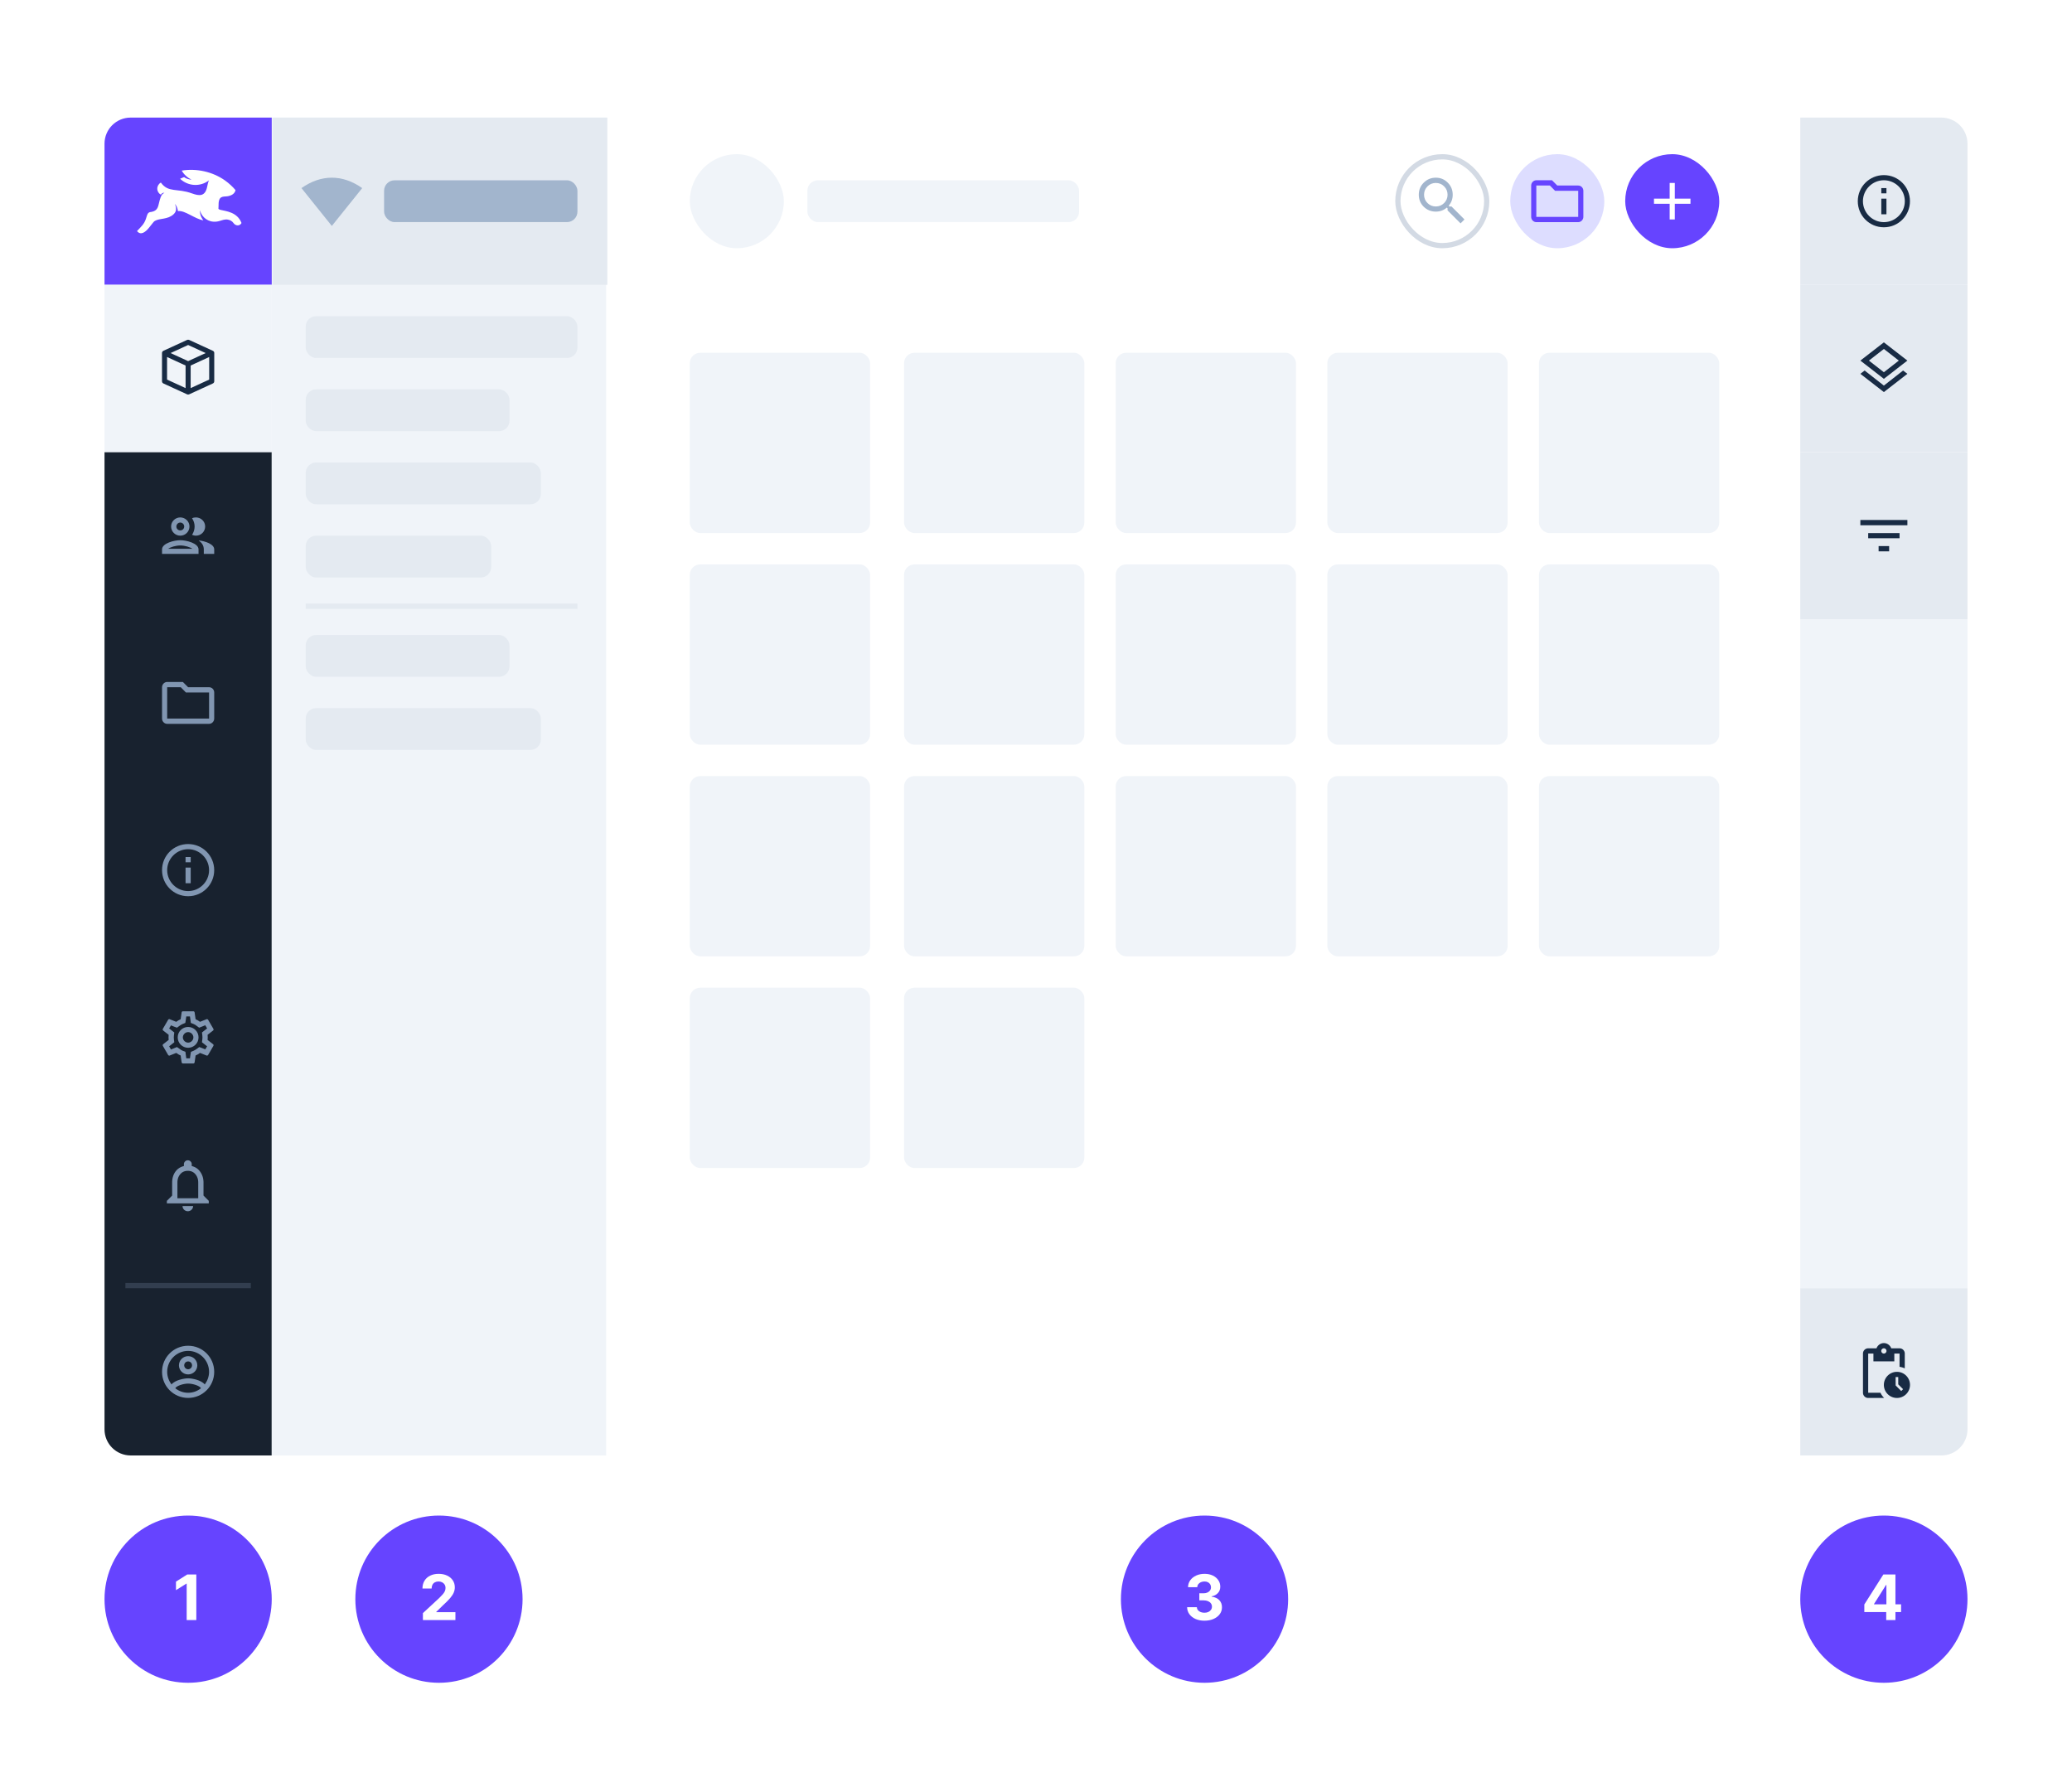<svg xmlns="http://www.w3.org/2000/svg" width="793" height="684" fill="none" viewBox="0 0 793 684"><g filter="url(#filter0_dd)"><rect width="457" height="512" x="232" y="38" fill="#fff"/><path fill="#18222F" d="M40 166H104V550H50C44.477 550 40 545.523 40 540V166Z"/><rect width="128" height="512" x="104" y="38" fill="#F0F4F9"/><path fill="#64f" d="M40 48C40 42.477 44.477 38 50 38H104V102H40V48Z"/><rect width="64" height="64" x="40" y="102" fill="#F0F4F9"/><path fill="#8196B1" d="M69 199.734C66.656 199.734 62.016 200.906 62.016 203.25V204.984H75.984V203.25C75.984 200.906 71.344 199.734 69 199.734ZM64.359 203.016C65.203 202.406 67.219 201.75 69 201.75C70.781 201.75 72.797 202.406 73.641 203.016H64.359ZM69 198C70.922 198 72.516 196.453 72.516 194.484C72.516 192.562 70.922 191.016 69 191.016C67.078 191.016 65.484 192.562 65.484 194.484C65.484 196.453 67.078 198 69 198ZM69 192.984C69.844 192.984 70.5 193.688 70.5 194.484C70.5 195.328 69.844 195.984 69 195.984C68.156 195.984 67.5 195.328 67.5 194.484C67.5 193.688 68.156 192.984 69 192.984ZM76.031 199.828C77.203 200.672 78 201.75 78 203.25V204.984H81.984V203.25C81.984 201.234 78.516 200.062 76.031 199.828ZM75 198C76.922 198 78.516 196.453 78.516 194.484C78.516 192.562 76.922 191.016 75 191.016C74.438 191.016 73.969 191.109 73.5 191.344C74.109 192.234 74.484 193.312 74.484 194.484C74.484 195.656 74.109 196.781 73.5 197.672C73.969 197.859 74.438 198 75 198Z"/><path fill="#8196B1" d="M69.188 256L71.156 258.016H80.016V268H63.984V256H69.188ZM69.984 253.984H63.984C62.906 253.984 62.016 254.922 62.016 256V268C62.016 269.078 62.906 270.016 63.984 270.016H80.016C81.094 270.016 81.984 269.078 81.984 268V258.016C81.984 256.891 81.094 256 80.016 256H72L69.984 253.984Z"/><path fill="#8196B1" d="M71.016 320.984H72.984V323H71.016V320.984ZM71.016 325.016H72.984V331.016H71.016V325.016ZM72 316.016C66.469 316.016 62.016 320.469 62.016 326C62.016 331.531 66.469 335.984 72 335.984C77.531 335.984 81.984 331.531 81.984 326C81.984 320.469 77.531 316.016 72 316.016ZM72 334.016C67.594 334.016 63.984 330.406 63.984 326C63.984 321.594 67.594 317.984 72 317.984C76.406 317.984 80.016 321.594 80.016 326C80.016 330.406 76.406 334.016 72 334.016Z"/><path fill="#8196B1" d="M79.453 390.984C79.453 390.656 79.5 390.328 79.5 390C79.5 389.672 79.453 389.344 79.453 389.016L81.562 387.375C81.75 387.234 81.797 386.953 81.656 386.719L79.641 383.25C79.547 383.109 79.406 383.016 79.219 383.016C79.172 383.016 79.078 383.016 79.031 383.062L76.547 384.047C76.031 383.672 75.469 383.297 74.859 383.062L74.484 380.438C74.438 380.203 74.25 380.016 74.016 380.016H69.984C69.75 380.016 69.562 380.203 69.516 380.438L69.141 383.062C68.531 383.297 67.969 383.672 67.453 384.047L64.969 383.062C64.875 383.016 64.828 383.016 64.781 383.016C64.594 383.016 64.453 383.109 64.359 383.25L62.344 386.719C62.203 386.953 62.25 387.234 62.438 387.375L64.547 389.016C64.547 389.344 64.5 389.672 64.5 390C64.5 390.328 64.547 390.656 64.547 390.984L62.438 392.625C62.25 392.766 62.203 393.047 62.344 393.281L64.359 396.75C64.453 396.891 64.594 396.984 64.781 396.984C64.828 396.984 64.922 396.984 64.969 396.938L67.453 395.953C67.969 396.328 68.531 396.703 69.141 396.938L69.516 399.562C69.562 399.797 69.75 399.984 69.984 399.984H74.016C74.25 399.984 74.438 399.797 74.484 399.562L74.859 396.938C75.469 396.703 76.031 396.328 76.547 395.953L79.031 396.938C79.125 396.984 79.172 396.984 79.219 396.984C79.406 396.984 79.547 396.891 79.641 396.75L81.656 393.281C81.797 393.047 81.75 392.766 81.562 392.625L79.453 390.984ZM77.438 389.25C77.484 389.578 77.484 389.812 77.484 390C77.484 390.188 77.484 390.422 77.438 390.75L77.297 391.875L78.188 392.578L79.266 393.422L78.562 394.594L77.297 394.078L76.266 393.703L75.375 394.359C74.953 394.688 74.531 394.922 74.109 395.109L73.078 395.531L72.891 396.656L72.703 398.016H71.297L71.109 396.656L70.969 395.531L69.891 395.109C69.469 394.922 69.047 394.688 68.672 394.359L67.734 393.703L66.703 394.125L65.438 394.641L64.734 393.422L65.812 392.578L66.703 391.875L66.562 390.75C66.516 390.422 66.516 390.188 66.516 390C66.516 389.812 66.516 389.578 66.562 389.25L66.703 388.125L65.812 387.422L64.734 386.578L65.438 385.406L66.703 385.922L67.734 386.297L68.625 385.641C69.047 385.312 69.469 385.078 69.891 384.891L70.922 384.469L71.109 383.344L71.297 381.984H72.703L72.891 383.344L73.031 384.469L74.109 384.891C74.531 385.078 74.953 385.312 75.328 385.641L76.219 386.297L77.297 385.875L78.562 385.359L79.266 386.578L78.188 387.422L77.297 388.125L77.438 389.25ZM72 386.016C69.797 386.016 68.016 387.797 68.016 390C68.016 392.203 69.797 393.984 72 393.984C74.203 393.984 75.984 392.203 75.984 390C75.984 387.797 74.203 386.016 72 386.016ZM72 392.016C70.922 392.016 69.984 391.078 69.984 390C69.984 388.922 70.922 387.984 72 387.984C73.078 387.984 74.016 388.922 74.016 390C74.016 391.078 73.078 392.016 72 392.016Z"/><path fill="#8196B1" d="M75.868 451.574v-6c0-1.282-.359-2.344-1.078-3.188-.718-.875-1.687-1.312-2.906-1.312s-2.188.437-2.906 1.312c-.719.844-1.078 1.906-1.078 3.188v6zm2.016-1.032 2.016 2.016v.984H63.868v-.984l2.016-2.016v-4.968c0-1.563.391-2.922 1.172-4.078.812-1.157 1.922-1.907 3.328-2.25v-.704c0-.406.141-.75.422-1.031.281-.312.64-.47 1.078-.47.438 0 .797.158 1.078.47.281.28.422.625.422 1.03v.705c1.406.343 2.5 1.093 3.281 2.25.813 1.156 1.22 2.515 1.22 4.078zm-4.594 5.438a2.01 2.01 0 0 1-1.406.562c-.53 0-1-.187-1.406-.562-.406-.406-.61-.875-.61-1.406H73.9c0 .53-.204 1-.61 1.406z"/><path fill="#8196B1" d="M72 508.016C66.469 508.016 62.016 512.469 62.016 518C62.016 523.531 66.469 527.984 72 527.984C77.531 527.984 81.984 523.531 81.984 518C81.984 512.469 77.531 508.016 72 508.016ZM67.078 524.281C67.5 523.391 70.125 522.5 72 522.5C73.875 522.5 76.5 523.391 76.922 524.281C75.562 525.359 73.875 526.016 72 526.016C70.125 526.016 68.438 525.359 67.078 524.281ZM78.375 522.828C76.922 521.094 73.453 520.484 72 520.484C70.547 520.484 67.078 521.094 65.625 522.828C64.641 521.469 63.984 519.828 63.984 518C63.984 513.594 67.594 509.984 72 509.984C76.406 509.984 80.016 513.594 80.016 518C80.016 519.828 79.359 521.469 78.375 522.828ZM72 512C70.078 512 68.484 513.547 68.484 515.516C68.484 517.438 70.078 518.984 72 518.984C73.922 518.984 75.516 517.438 75.516 515.516C75.516 513.547 73.922 512 72 512ZM72 517.016C71.156 517.016 70.5 516.312 70.5 515.516C70.5 514.672 71.156 514.016 72 514.016C72.844 514.016 73.5 514.672 73.5 515.516C73.5 516.312 72.844 517.016 72 517.016Z"/><path fill="#F0F4F9" d="M689 230H753V486H689V230Z"/><path fill="#E4EAF1" d="M689 38H743C748.523 38 753 42.477 753 48V102H689V38Z"/><path fill="#E4EAF1" d="M689 102H753V166H689V102Z"/><path fill="#E4EAF1" d="M689 166H753V230H689V166Z"/><path fill="#E4EAF1" d="M689 486H753V540C753 545.523 748.523 550 743 550H689V486Z"/><path fill="#182B44" d="M726 518c-2.76 0-5 2.24-5 5s2.24 5 5 5 5-2.24 5-5-2.24-5-5-5zm1.65 7.35-2.15-2.15V520h1v2.79l1.85 1.85zM727 509h-3.18c-.42-1.16-1.52-2-2.82-2-1.3 0-2.4.84-2.82 2H715c-1.1 0-2 .9-2 2v15c0 1.1.9 2 2 2h6.11a6.743 6.743 0 0 1-1.42-2H715v-15h2v3h8v-3h2v5.08c.71.1 1.38.31 2 .6V511c0-1.1-.9-2-2-2Zm-6 2c-.55 0-1-.45-1-1s.45-1 1-1 1 .45 1 1-.45 1-1 1z"/><path fill="#182B44" d="M720.016 64.984H721.984V67H720.016V64.984ZM720.016 69.016H721.984V75.016H720.016V69.016ZM721 60.016C715.469 60.016 711.016 64.469 711.016 70C711.016 75.531 715.469 79.984 721 79.984C726.531 79.984 730.984 75.531 730.984 70C730.984 64.469 726.531 60.016 721 60.016ZM721 78.016C716.594 78.016 712.984 74.406 712.984 70C712.984 65.594 716.594 61.984 721 61.984C725.406 61.984 729.016 65.594 729.016 70C729.016 74.406 725.406 78.016 721 78.016Z"/><path fill="#182B44" d="M721 140.562L713.641 134.797L712 136.062L721 143.047L730 136.062L728.359 134.797L721 140.562ZM721 137.984L728.359 132.266L730 131L721 124.016L712 131L713.641 132.266L721 137.984ZM721 126.547L726.719 131L721 135.453L715.281 131L721 126.547Z"/><path fill="#182B44" d="M715 198.984V197.016H727V198.984H715ZM712 192H730V194.016H712V192ZM718.984 204V201.984H723.016V204H718.984Z"/><path fill="#fff" fill-rule="evenodd" d="M84.413 73.319C84.229 73.273 84.075 73.227 83.937 73.165C83.799 73.104 83.691 73.027 83.599 72.935C83.691 72.12 83.599 71.413 83.676 70.614C83.983 67.51 85.935 68.494 87.687 67.987C88.778 67.679 89.869 67.049 90.145 65.758C88.947 64.36 87.61 63.131 86.15 62.086C81.402 58.705 75.193 57.353 69.554 58.29C70.438 59.834 71.755 61.018 73.284 61.748C73.284 61.748 71.755 61.748 70.445 60.769C70.061 60.923 69.293 61.225 68.924 61.41C71.92 64.283 76.607 64.606 79.972 62.024C79.957 62.055 79.665 62.501 79.312 64.36C78.528 68.325 76.269 68.017 73.472 67.019C67.664 64.913 64.467 66.865 61.563 62.869C60.718 63.346 60.195 64.237 60.195 65.205C60.195 66.204 60.748 67.049 61.548 67.51C61.984 66.931 62.179 66.767 62.94 66.767C61.763 67.434 61.624 68.017 61.117 69.631C60.503 71.582 60.764 73.58 57.89 74.103C56.369 74.18 56.4 75.209 55.846 76.746C55.155 78.743 54.233 79.543 52.435 81.433C53.173 82.324 53.941 82.431 54.725 82.109C56.338 81.433 57.583 79.343 58.751 77.99C60.057 76.484 63.192 77.13 65.558 75.655C67.187 74.656 67.986 73.303 66.911 71.014C67.602 71.782 68.017 72.75 68.079 73.78C70.814 73.427 74.471 76.761 77.806 77.314C77.468 76.884 77.191 76.423 76.991 75.947C76.607 75.025 76.484 74.18 76.561 73.442C76.868 75.27 78.712 77.622 81.678 77.837C82.431 77.898 83.261 77.806 84.121 77.545C85.151 77.237 86.104 76.838 87.241 77.053C88.086 77.207 88.87 77.637 89.362 78.359C90.099 79.435 91.713 79.665 92.435 78.344C90.806 74.087 86.319 73.811 84.413 73.319Z" clip-rule="evenodd"/><path fill="#182B44" fill-rule="evenodd" d="M62.563 139.763L71.594 143.907C71.865 144.031 72.135 144.031 72.406 143.907L81.435 139.763C81.811 139.591 81.999 139.298 82 138.885V128.115C82 128.057 81.994 127.999 81.983 127.941C81.983 127.924 81.983 127.907 81.983 127.89C81.973 127.848 81.96 127.807 81.944 127.767L81.93 127.726C81.908 127.675 81.882 127.627 81.852 127.58L81.83 127.549C81.804 127.513 81.776 127.479 81.745 127.447L81.699 127.416C81.666 127.384 81.63 127.355 81.593 127.329L81.566 127.309C81.524 127.282 81.481 127.258 81.435 127.237L72.404 123.093C72.133 122.969 71.862 122.969 71.591 123.093L62.563 127.237C62.517 127.258 62.473 127.282 62.432 127.309L62.405 127.329C62.367 127.355 62.332 127.384 62.298 127.416L62.267 127.45C62.236 127.482 62.208 127.516 62.182 127.551L62.16 127.583C62.13 127.629 62.104 127.677 62.083 127.728L62.056 127.767C62.04 127.807 62.027 127.848 62.017 127.89C62.017 127.907 62.017 127.924 62.017 127.941C62.006 127.999 62 128.057 62 128.115V138.885C62 139.297 62.188 139.59 62.563 139.763H62.563ZM63.938 129.628L71.029 132.888V141.528L63.938 138.265V129.628ZM72.969 141.525V132.888L80.06 129.628V138.268L72.969 141.525ZM71.999 125.03L78.712 128.115L71.999 131.201L65.286 128.115L71.999 125.03Z" clip-rule="evenodd"/><rect width="104" height="16" x="117" y="114" fill="#E4EAF1" rx="4"/><rect width="104" height="16" x="309" y="62" fill="#F0F4F9" rx="4"/><rect width="69" height="69" x="264" y="128" fill="#F0F4F9" rx="4"/><rect width="69" height="69" x="264" y="209" fill="#F0F4F9" rx="4"/><rect width="69" height="69" x="264" y="290" fill="#F0F4F9" rx="4"/><rect width="69" height="69" x="264" y="371" fill="#F0F4F9" rx="4"/><rect width="69" height="69" x="508" y="128" fill="#F0F4F9" rx="4"/><rect width="69" height="69" x="589" y="128" fill="#F0F4F9" rx="4"/><rect width="69" height="69" x="508" y="209" fill="#F0F4F9" rx="4"/><rect width="69" height="69" x="589" y="209" fill="#F0F4F9" rx="4"/><rect width="69" height="69" x="508" y="290" fill="#F0F4F9" rx="4"/><rect width="69" height="69" x="589" y="290" fill="#F0F4F9" rx="4"/><rect width="69" height="69" x="346" y="128" fill="#F0F4F9" rx="4"/><rect width="69" height="69" x="346" y="209" fill="#F0F4F9" rx="4"/><rect width="69" height="69" x="346" y="290" fill="#F0F4F9" rx="4"/><rect width="69" height="69" x="346" y="371" fill="#F0F4F9" rx="4"/><rect width="69" height="69" x="427" y="128" fill="#F0F4F9" rx="4"/><rect width="69" height="69" x="427" y="209" fill="#F0F4F9" rx="4"/><rect width="69" height="69" x="427" y="290" fill="#F0F4F9" rx="4"/><rect width="36" height="36" x="264" y="52" fill="#F0F4F9" rx="18"/><rect width="78" height="16" x="117" y="142" fill="#E4EAF1" rx="4"/><rect width="78" height="16" x="117" y="236" fill="#E4EAF1" rx="4"/><rect width="71" height="16" x="117" y="198" fill="#E4EAF1" rx="4"/><rect width="90" height="16" x="117" y="170" fill="#E4EAF1" rx="4"/><rect width="90" height="16" x="117" y="264" fill="#E4EAF1" rx="4"/><rect width="36" height="36" x="622" y="52" fill="#64f" rx="18"/><path fill="#fff" d="M646.984 70.984H640.984V76.984H639.016V70.984H633.016V69.016H639.016V63.016H640.984V69.016H646.984V70.984Z"/><rect width="36" height="36" x="578" y="52" fill="#ddf" rx="18"/><path fill="#64f" d="M593.188 64L595.156 66.016H604.016V76H587.984V64H593.188ZM593.984 61.984H587.984C586.906 61.984 586.016 62.922 586.016 64V76C586.016 77.078 586.906 78.016 587.984 78.016H604.016C605.094 78.016 605.984 77.078 605.984 76V66.016C605.984 64.891 605.094 64 604.016 64H596L593.984 61.984Z"/><rect width="34" height="34" x="535" y="53" fill="#fff" stroke="#D3DAE4" stroke-width="2" rx="17"/><path fill="#A2B5CD" d="M546.328 70.703C547.203 71.578 548.266 72.016 549.516 72.016C550.766 72.016 551.828 71.578 552.703 70.703C553.578 69.828 554.016 68.766 554.016 67.516C554.016 66.266 553.578 65.203 552.703 64.328C551.828 63.453 550.766 63.016 549.516 63.016C548.266 63.016 547.203 63.453 546.328 64.328C545.453 65.203 545.016 66.266 545.016 67.516C545.016 68.766 545.453 69.828 546.328 70.703ZM555.516 72.016L560.484 76.984L558.984 78.484L554.016 73.516V72.719L553.734 72.438C552.547 73.469 551.141 73.984 549.516 73.984C547.703 73.984 546.156 73.359 544.875 72.109C543.625 70.859 543 69.328 543 67.516C543 65.703 543.625 64.172 544.875 62.922C546.156 61.641 547.703 61 549.516 61C551.328 61 552.859 61.641 554.109 62.922C555.359 64.172 555.984 65.703 555.984 67.516C555.984 69.141 555.469 70.547 554.438 71.734L554.719 72.016H555.516Z"/><rect width="128" height="64" x="104.435" y="38" fill="#E4EAF1"/><rect width="104" height="2" x="117" y="224" fill="#E4EAF1"/><rect width="48" height="2" x="48" y="484" fill="#8196B1" opacity=".25"/><path fill="#A2B5CD" d="M127 79.469L115.375 64.984C119.156 62.328 123.031 61 127 61C130.969 61 134.844 62.328 138.625 64.984L127 79.469Z"/><rect width="74" height="16" x="147" y="62" fill="#A2B5CD" rx="4"/></g><circle cx="72" cy="612" r="32" fill="#64f"/><circle cx="168" cy="612" r="32" fill="#64f"/><circle cx="721" cy="612" r="32" fill="#64f"/><path fill="#fff" d="M75.137 602.545V620H71.447V606.048H71.345L67.348 608.554V605.281L71.669 602.545H75.137Z"/><path fill="#fff" d="M161.856 620V617.341L168.069 611.588C168.598 611.077 169.041 610.616 169.399 610.207C169.762 609.798 170.038 609.398 170.225 609.006C170.413 608.608 170.507 608.179 170.507 607.719C170.507 607.207 170.39 606.767 170.157 606.398C169.924 606.023 169.606 605.736 169.203 605.537C168.799 605.332 168.342 605.23 167.831 605.23C167.297 605.23 166.831 605.338 166.433 605.554C166.035 605.77 165.728 606.08 165.512 606.483C165.297 606.886 165.189 607.366 165.189 607.923H161.686C161.686 606.781 161.944 605.79 162.461 604.949C162.978 604.108 163.703 603.457 164.635 602.997C165.566 602.537 166.64 602.307 167.856 602.307C169.106 602.307 170.194 602.528 171.12 602.972C172.052 603.409 172.777 604.017 173.294 604.795C173.811 605.574 174.069 606.466 174.069 607.472C174.069 608.131 173.939 608.781 173.677 609.423C173.422 610.065 172.964 610.778 172.305 611.562C171.646 612.341 170.717 613.276 169.518 614.366L166.97 616.864V616.983H174.299V620H161.856Z"/><circle cx="461" cy="612" r="32" fill="#64f"/><path fill="#fff" d="M460.956 620.239C459.684 620.239 458.55 620.02 457.556 619.582C456.567 619.139 455.786 618.531 455.212 617.759C454.644 616.98 454.351 616.082 454.334 615.065H458.05C458.073 615.491 458.212 615.866 458.468 616.19C458.729 616.509 459.076 616.756 459.507 616.932C459.939 617.108 460.425 617.196 460.965 617.196C461.527 617.196 462.025 617.097 462.456 616.898C462.888 616.699 463.226 616.423 463.471 616.071C463.715 615.719 463.837 615.312 463.837 614.852C463.837 614.386 463.706 613.974 463.445 613.616C463.189 613.253 462.82 612.969 462.337 612.764C461.86 612.56 461.292 612.457 460.632 612.457H459.005V609.747H460.632C461.189 609.747 461.681 609.651 462.107 609.457C462.539 609.264 462.874 608.997 463.113 608.656C463.351 608.31 463.471 607.906 463.471 607.446C463.471 607.009 463.365 606.625 463.155 606.295C462.951 605.96 462.661 605.699 462.286 605.511C461.917 605.324 461.485 605.23 460.99 605.23C460.49 605.23 460.033 605.321 459.618 605.503C459.203 605.679 458.871 605.932 458.621 606.261C458.371 606.591 458.238 606.977 458.221 607.42H454.684C454.701 606.415 454.988 605.528 455.544 604.761C456.101 603.994 456.851 603.395 457.794 602.963C458.743 602.526 459.814 602.307 461.007 602.307C462.212 602.307 463.266 602.526 464.169 602.963C465.073 603.401 465.775 603.991 466.275 604.736C466.78 605.474 467.03 606.304 467.025 607.224C467.03 608.202 466.726 609.017 466.113 609.67C465.505 610.324 464.712 610.739 463.735 610.915V611.051C465.019 611.216 465.996 611.662 466.667 612.389C467.343 613.111 467.678 614.014 467.672 615.099C467.678 616.094 467.391 616.977 466.811 617.75C466.238 618.523 465.445 619.131 464.434 619.574C463.422 620.017 462.263 620.239 460.956 620.239Z"/><path fill="#fff" d="M713.518 616.932V614.026L720.805 602.545H723.31V606.568H721.827L717.234 613.838V613.974H727.589V616.932H713.518ZM721.896 620V616.045L721.964 614.759V602.545H725.424V620H721.896Z"/><defs><filter id="filter0_dd" width="793" height="592" x="0" y="0" color-interpolation-filters="sRGB" filterUnits="userSpaceOnUse"><feFlood flood-opacity="0" result="BackgroundImageFix"/><feColorMatrix in="SourceAlpha" type="matrix" values="0 0 0 0 0 0 0 0 0 0 0 0 0 0 0 0 0 0 127 0"/><feOffset dy="2"/><feGaussianBlur stdDeviation="20"/><feColorMatrix type="matrix" values="0 0 0 0 0.09 0 0 0 0 0.161 0 0 0 0 0.251 0 0 0 0.05 0"/><feBlend in2="BackgroundImageFix" mode="normal" result="effect1_dropShadow"/><feColorMatrix in="SourceAlpha" type="matrix" values="0 0 0 0 0 0 0 0 0 0 0 0 0 0 0 0 0 0 127 0"/><feOffset dy="5"/><feGaussianBlur stdDeviation="5"/><feColorMatrix type="matrix" values="0 0 0 0 0.09 0 0 0 0 0.161 0 0 0 0 0.251 0 0 0 0.1 0"/><feBlend in2="effect1_dropShadow" mode="normal" result="effect2_dropShadow"/><feBlend in="SourceGraphic" in2="effect2_dropShadow" mode="normal" result="shape"/></filter></defs></svg>
